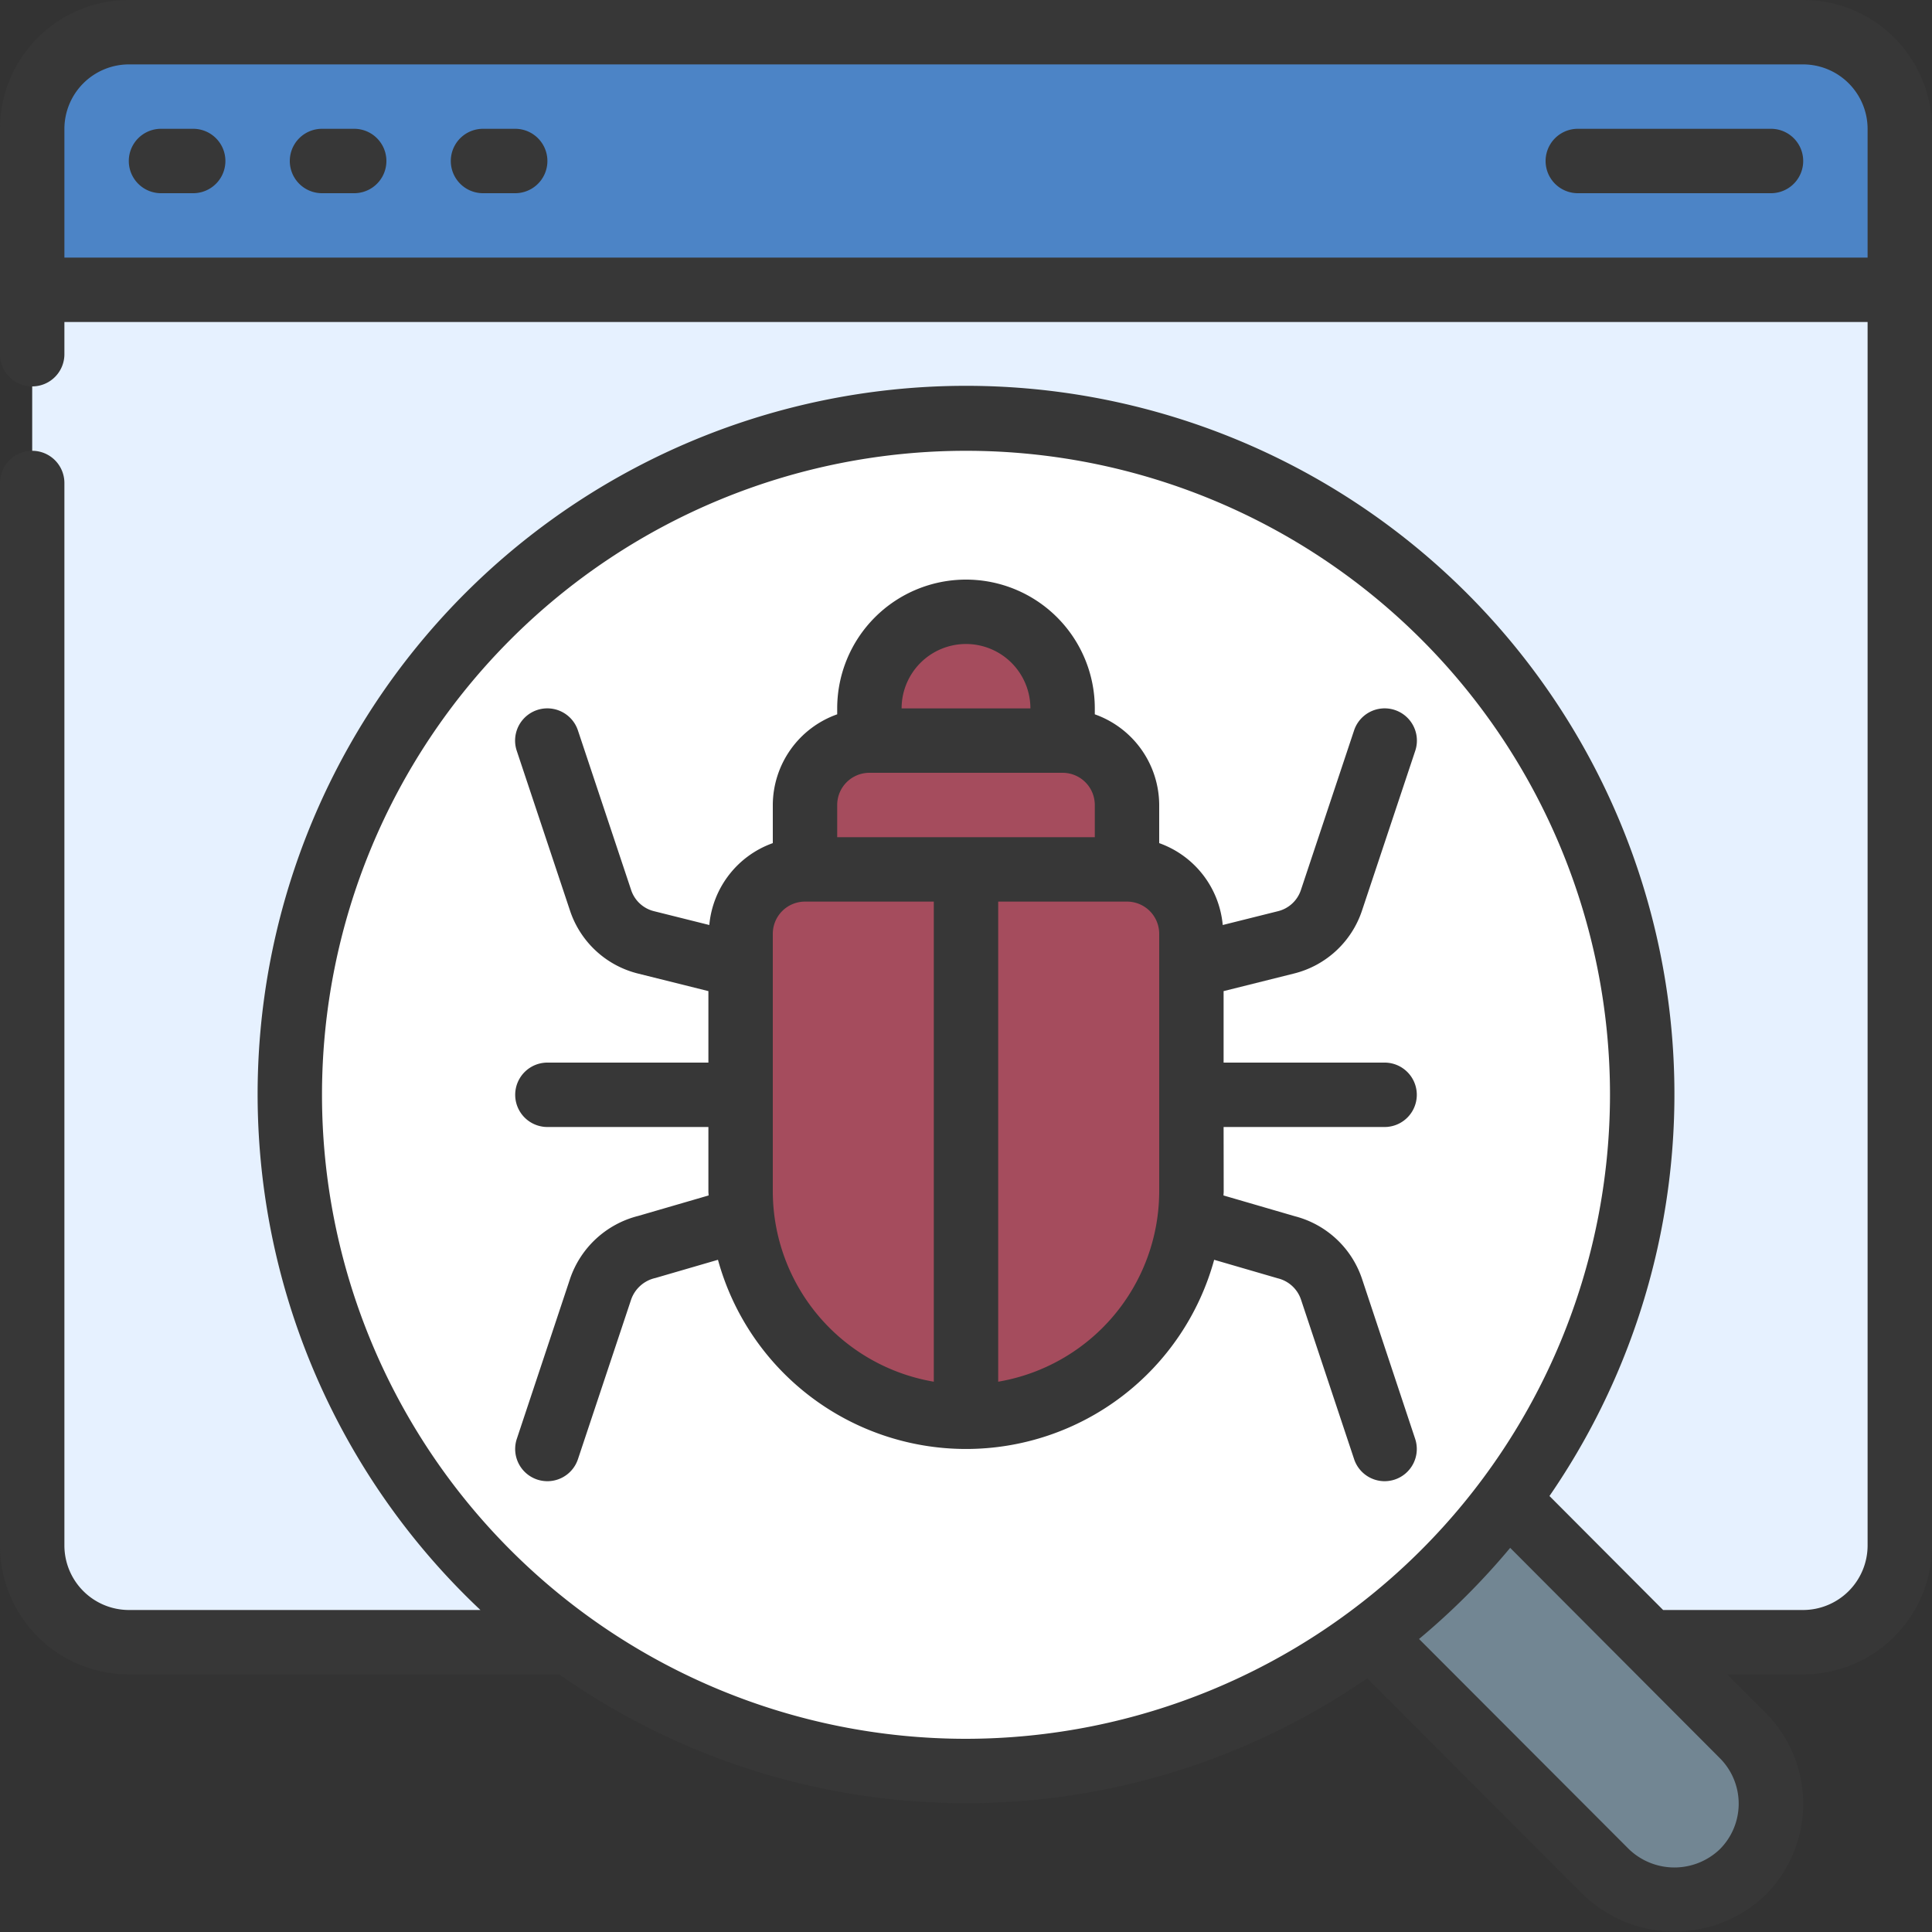 <svg id="icons" height="512" viewBox="0 0 60 60" width="512" xmlns="http://www.w3.org/2000/svg"><rect x="0" y="0" width="60" height="60" fill="#333333" stroke="none"/><path d="m59 9v39a3 3 0 0 1 -3 3h-52a3 3 0 0 1 -3-3v-39l1-1h56z" fill="#e6f1ff"/><path d="m59 4v5h-58v-5a3 3 0 0 1 3-3h52a3 3 0 0 1 3 3z" fill="#4c84c6"/><circle cx="30" cy="34" fill="#fff" r="21"/><path d="m46.82 46.58 7.3 7.313a3.009 3.009 0 0 1 0 4.248 3.046 3.046 0 0 1 -4.24 0l-7.3-7.313z" fill="#728693"/><path d="m33 24v-2a3 3 0 0 0 -6 0v2z" fill="#a54c5d"/><path d="m27 23h6a2 2 0 0 1 2 2v3a0 0 0 0 1 0 0h-10a0 0 0 0 1 0 0v-3a2 2 0 0 1 2-2z" fill="#a54c5d"/><path d="m37 29v8a6.979 6.979 0 0 1 -6 6.92 6.29 6.29 0 0 1 -2 0 6.979 6.979 0 0 1 -6-6.92v-8a2.006 2.006 0 0 1 2-2h10a2.006 2.006 0 0 1 2 2z" fill="#a54c5d"/><g fill="#373737"><path d="m56 0h-52a4 4 0 0 0 -4 4v7a1 1 0 0 0 2 0v-1h56v38a2.006 2.006 0 0 1 -2 2h-4.35l-3.53-3.54a22 22 0 1 0 -33.2 3.54h-10.92a2.006 2.006 0 0 1 -2-2v-33a1 1 0 0 0 -2 0v33a4 4 0 0 0 4 4h13.37a21.943 21.943 0 0 0 25.09.12s6.7 6.72 6.71 6.72a4.083 4.083 0 0 0 5.66.01 4.008 4.008 0 0 0 0-5.66l-1.19-1.19h2.36a4 4 0 0 0 4-4v-44a4 4 0 0 0 -4-4zm-26 54a20 20 0 1 1 20-20 20.02 20.02 0 0 1 -20 20zm23.41 3.43a2.039 2.039 0 0 1 -2.82 0l-6.52-6.53a22.253 22.253 0 0 0 2.83-2.83l6.51 6.53a2 2 0 0 1 0 2.83zm4.59-49.43h-56v-4a2.006 2.006 0 0 1 2-2h52a2.006 2.006 0 0 1 2 2z"/><path d="m38 35h5a1 1 0 0 0 0-2h-5v-2.22l2.177-.544a2.984 2.984 0 0 0 2.123-1.962l1.652-4.958a1 1 0 1 0 -1.9-.632l-1.652 4.958a1 1 0 0 1 -.707.655l-1.72.43a2.987 2.987 0 0 0 -1.973-2.543v-1.184a3 3 0 0 0 -2-2.816v-.184a4 4 0 0 0 -8 0v.184a3 3 0 0 0 -2 2.816v1.184a2.987 2.987 0 0 0 -1.972 2.543l-1.72-.43a1 1 0 0 1 -.707-.655l-1.653-4.958a1 1 0 0 0 -1.9.632l1.652 4.958a2.984 2.984 0 0 0 2.119 1.962l2.181.544v2.22h-5a1 1 0 0 0 0 2h5v2c0 .042.006.083.006.126l-2.182.635a3.013 3.013 0 0 0 -2.124 1.964l-1.65 4.96a1 1 0 0 0 .634 1.264 1.017 1.017 0 0 0 .316.051 1 1 0 0 0 .949-.685l1.651-4.955a1.036 1.036 0 0 1 .752-.67l1.945-.566a7.99 7.99 0 0 0 15.41 0l1.979.576a1.011 1.011 0 0 1 .716.655l1.651 4.96a1 1 0 0 0 .947.685 1.017 1.017 0 0 0 .315-.051 1 1 0 0 0 .634-1.264l-1.649-4.965a2.99 2.99 0 0 0 -2.088-1.949l-2.215-.645c0-.043.006-.084.006-.126zm-8-15a2 2 0 0 1 2 2h-4a2 2 0 0 1 2-2zm-1 22.91a6.006 6.006 0 0 1 -5-5.91v-8a1 1 0 0 1 1-1h4zm-3-16.91v-1a1 1 0 0 1 1-1h6a1 1 0 0 1 1 1v1zm10 11a6.006 6.006 0 0 1 -5 5.91v-14.91h4a1 1 0 0 1 1 1z"/><path d="m6 4h-1a1 1 0 0 0 0 2h1a1 1 0 0 0 0-2z"/><path d="m11 4h-1a1 1 0 0 0 0 2h1a1 1 0 0 0 0-2z"/><path d="m16 4h-1a1 1 0 0 0 0 2h1a1 1 0 0 0 0-2z"/><path d="m55 4h-6a1 1 0 0 0 0 2h6a1 1 0 0 0 0-2z"/></g></svg>